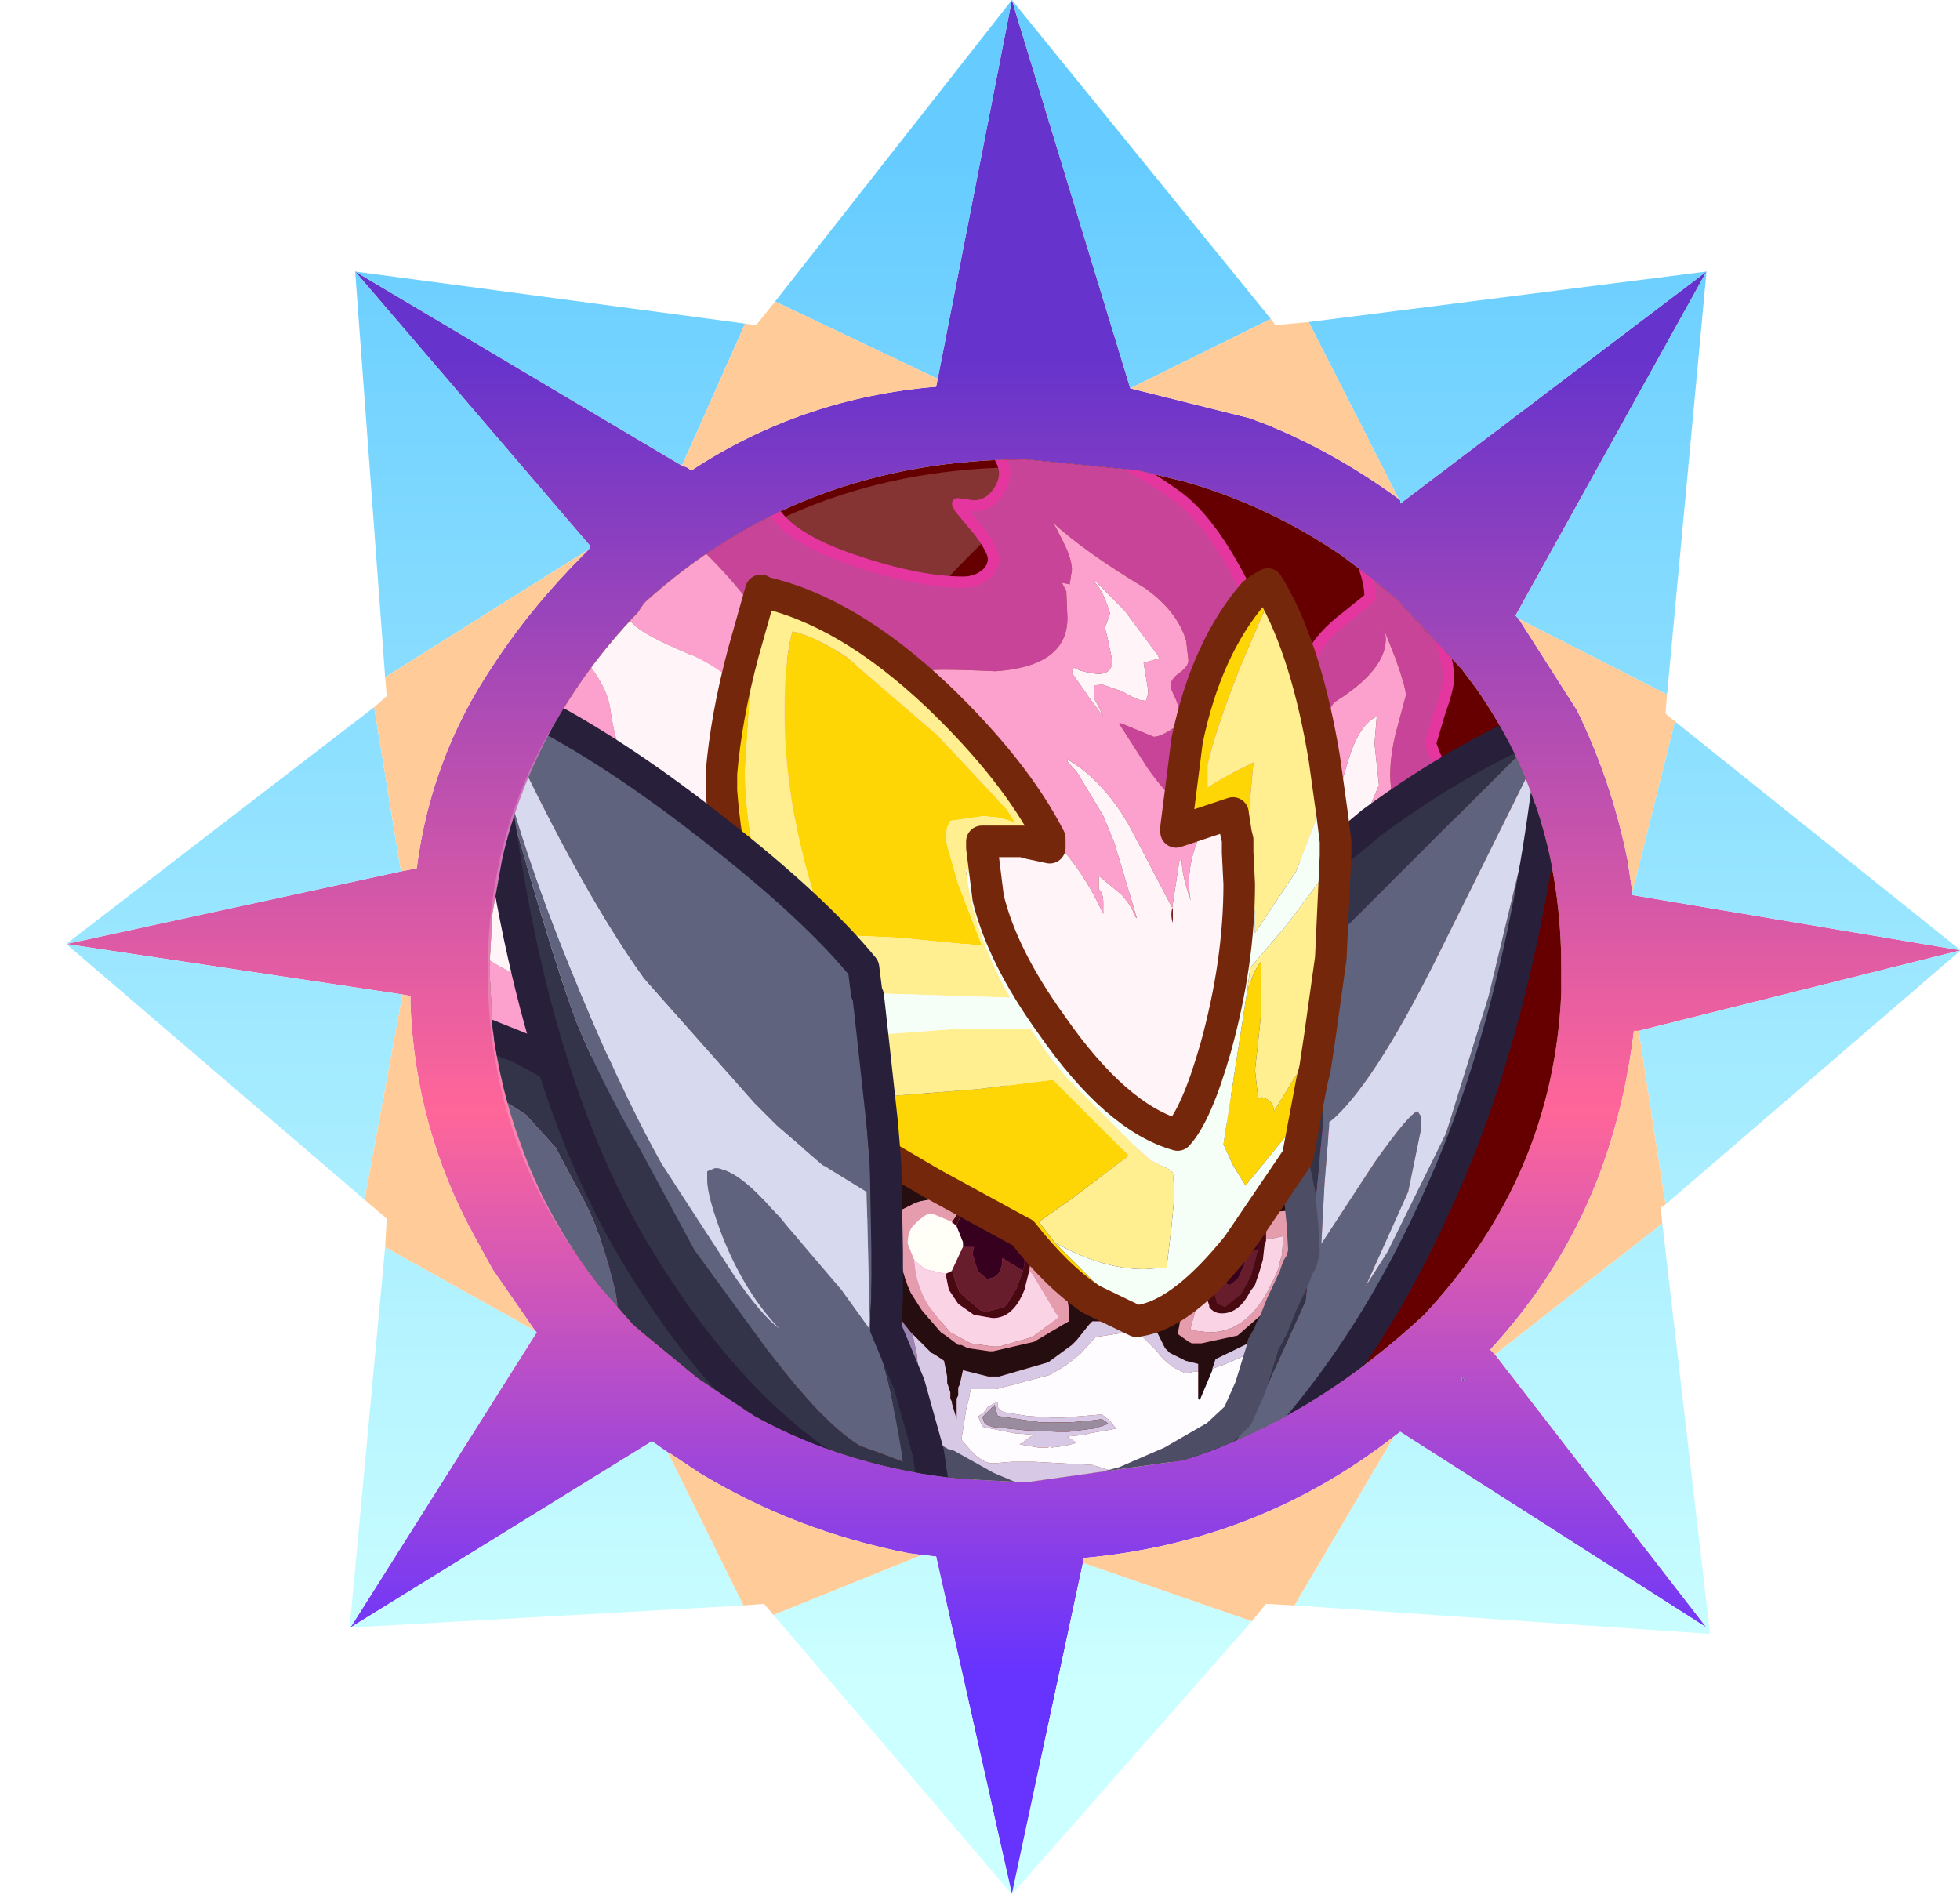<?xml version="1.0" encoding="UTF-8" standalone="no"?>
<svg xmlns:ffdec="https://www.free-decompiler.com/flash" xmlns:xlink="http://www.w3.org/1999/xlink" ffdec:objectType="frame" height="30.05px" width="31.1px" xmlns="http://www.w3.org/2000/svg">
  <g transform="matrix(1.0, 0.0, 0.0, 1.0, 1.05, 0.05)">
    <use ffdec:characterId="1" height="30.0" transform="matrix(1.0, 0.0, 0.0, 1.0, 0.0, 0.0)" width="30.0" xlink:href="#shape0"/>
    <filter id="filter1">
      <feColorMatrix in="SourceGraphic" result="filterResult3" type="matrix" values="0 0 0 0 0.0,0 0 0 0 0.2,0 0 0 0 0.4,0 0 0 1 0"/>
      <feConvolveMatrix divisor="9.0" in="filterResult3" kernelMatrix="1 1 1 1 1 1 1 1 1" order="3 3" result="filterResult4"/>
      <feComposite in="SourceGraphic" in2="filterResult4" operator="over" result="filterResult5"/>
    </filter>
    <use ffdec:characterId="8" filter="url(#filter1)" height="60.0" transform="matrix(0.501, 0.0, 0.0, 0.501, -1.026, -0.05)" width="62.05" xlink:href="#sprite0"/>
  </g>
  <defs>
    <g id="shape0" transform="matrix(1.0, 0.0, 0.0, 1.0, 0.0, 0.0)">
      <path d="M0.0 0.0 L30.0 0.0 30.0 30.0 0.0 30.0 0.0 0.0" fill="#33cc66" fill-opacity="0.0" fill-rule="evenodd" stroke="none"/>
    </g>
    <g id="sprite0" transform="matrix(1.0, 0.0, 0.0, 1.0, 2.05, 0.0)">
      <use ffdec:characterId="2" height="60.0" transform="matrix(1.0, 0.0, 0.0, 1.0, 0.0, 0.0)" width="60.0" xlink:href="#shape1"/>
      <use ffdec:characterId="7" height="38.0" transform="matrix(1.0, 0.0, 0.0, 1.0, -2.05, 10.3)" width="49.7" xlink:href="#sprite1"/>
    </g>
    <g id="shape1" transform="matrix(1.0, 0.0, 0.0, 1.0, 0.0, 0.0)">
      <path d="M0.0 0.0 L60.0 0.0 60.0 60.0 0.0 60.0 0.0 0.0" fill="#33cc66" fill-opacity="0.0" fill-rule="evenodd" stroke="none"/>
      <path d="M42.2 15.8 L42.25 15.85 42.25 15.95 51.95 8.6 45.9 19.5 46.0 19.6 47.85 22.5 Q48.95 24.75 49.45 27.25 L49.6 28.25 49.6 28.35 60.0 30.1 49.8 32.65 49.65 32.65 Q49.35 35.15 48.5 37.35 47.35 40.3 45.1 42.75 L45.25 42.9 51.95 51.55 42.25 45.35 42.05 45.5 Q37.75 48.85 32.2 49.35 L32.2 49.5 29.95 60.0 27.55 49.3 27.1 49.25 26.7 49.2 Q23.1 48.5 20.05 46.65 L19.15 46.05 19.05 46.0 18.55 45.65 9.0 51.55 14.9 42.2 14.85 42.15 13.5 40.2 12.95 39.2 Q11.05 35.75 10.9 31.8 L10.9 31.55 10.65 31.5 0.0 29.9 10.6 27.6 11.1 27.5 Q11.55 24.0 13.5 21.1 14.7 19.25 16.45 17.5 L16.55 17.4 16.6 17.3 9.15 8.6 19.5 14.75 19.65 14.8 19.8 14.9 Q23.3 12.6 27.55 12.25 L27.6 12.0 29.95 0.0 33.7 12.3 37.5 13.25 37.75 13.35 37.9 13.4 Q40.15 14.3 42.2 15.8 M42.1 18.95 L41.45 18.4 40.4 17.6 Q38.05 16.0 35.4 15.25 L33.95 14.9 30.4 14.55 Q23.3 14.55 18.3 19.1 L18.1 19.4 Q14.8 22.85 13.8 27.25 L13.5 28.9 13.4 30.65 13.5 32.55 Q13.75 34.5 14.4 36.25 15.25 38.65 16.9 40.75 L17.95 41.95 18.3 42.25 20.0 43.65 20.15 43.75 21.8 44.85 Q24.8 46.5 28.45 46.85 L30.4 46.95 35.4 46.25 Q39.45 44.95 43.0 41.65 47.1 37.25 47.35 31.45 L47.35 30.65 Q47.35 25.65 44.65 21.8 L44.2 21.2 42.25 19.1 42.1 18.95 M44.2 43.6 L44.2 43.75 44.3 43.75 44.25 43.65 44.2 43.6" fill="url(#gradient0)" fill-rule="evenodd" stroke="none"/>
      <path d="M46.0 19.6 L45.9 19.5 51.95 8.6 42.25 15.95 42.25 15.85 42.2 15.8 39.35 10.2 51.95 8.6 50.7 22.0 46.0 19.6 M33.7 12.3 L29.95 0.0 27.6 12.0 22.45 9.55 29.95 0.0 38.15 10.1 33.7 12.3 M19.5 14.75 L9.15 8.6 16.6 17.3 16.55 17.4 10.1 21.45 9.15 8.6 21.5 10.25 19.5 14.75 M10.6 27.6 L0.0 29.9 10.65 31.5 9.45 38.0 0.0 29.9 9.75 22.4 10.6 27.6 M14.85 42.15 L14.9 42.2 9.0 51.55 18.55 45.65 19.05 46.0 21.45 50.85 9.0 51.55 9.0 51.3 10.1 39.5 14.85 42.15 M27.1 49.25 L27.55 49.3 29.95 60.0 32.2 49.5 37.55 51.35 29.95 60.0 22.4 51.15 27.1 49.25 M42.05 45.5 L42.25 45.35 51.95 51.55 45.25 42.9 50.55 38.75 52.05 51.65 52.05 51.75 38.9 50.85 42.05 45.5 M49.8 32.65 L60.0 30.1 49.6 28.35 49.6 28.25 50.95 22.85 60.0 30.1 50.65 38.15 49.8 32.65" fill="url(#gradient1)" fill-rule="evenodd" stroke="none"/>
      <path d="M42.1 18.95 L42.25 19.1 44.2 21.2 44.65 21.8 Q47.35 25.65 47.35 30.65 L47.35 31.45 Q47.1 37.25 43.0 41.65 39.45 44.95 35.4 46.25 L30.4 46.95 28.45 46.85 Q24.8 46.5 21.8 44.85 L20.15 43.75 20.0 43.65 18.3 42.25 17.95 41.95 16.9 40.75 Q15.25 38.65 14.4 36.25 13.75 34.5 13.5 32.55 L13.4 30.65 13.5 28.9 13.8 27.25 Q14.8 22.85 18.1 19.4 L18.3 19.1 Q23.3 14.55 30.4 14.55 L33.95 14.9 35.4 15.25 Q38.05 16.0 40.4 17.6 L41.45 18.4 42.1 18.95" fill="#660000" fill-rule="evenodd" stroke="none"/>
      <path d="M42.2 15.8 Q40.15 14.3 37.9 13.4 L37.75 13.35 37.5 13.25 33.7 12.3 38.15 10.1 38.3 10.3 39.35 10.2 42.2 15.8 M27.6 12.0 L27.55 12.25 Q23.3 12.6 19.8 14.9 L19.65 14.8 19.5 14.75 21.5 10.25 21.85 10.3 22.45 9.55 27.6 12.0 M16.55 17.4 L16.45 17.5 Q14.7 19.25 13.5 21.1 11.55 24.0 11.1 27.5 L10.6 27.6 9.75 22.4 10.15 22.05 10.1 21.45 16.55 17.4 M10.65 31.5 L10.9 31.55 10.9 31.8 Q11.05 35.75 12.95 39.2 L13.5 40.2 14.85 42.15 10.1 39.5 10.15 38.6 9.45 38.0 10.65 31.5 M19.05 46.0 L19.15 46.05 20.05 46.65 Q23.1 48.5 26.7 49.2 L27.1 49.25 22.4 51.15 22.1 50.8 21.45 50.85 19.05 46.0 M32.2 49.5 L32.2 49.35 Q37.75 48.85 42.05 45.5 L38.9 50.85 38.0 50.8 37.55 51.35 32.2 49.5 M45.25 42.9 L45.1 42.75 Q47.35 40.3 48.5 37.35 49.35 35.15 49.65 32.65 L49.8 32.65 50.65 38.15 50.5 38.25 50.55 38.75 45.25 42.9 M49.6 28.25 L49.45 27.25 Q48.95 24.75 47.85 22.5 L46.0 19.6 50.7 22.0 50.65 22.6 50.95 22.85 49.6 28.25" fill="#ffcc99" fill-rule="evenodd" stroke="none"/>
      <path d="M44.2 43.6 L44.25 43.65 44.3 43.75 44.2 43.75 44.2 43.6" fill="url(#gradient2)" fill-rule="evenodd" stroke="none"/>
      <path d="M17.95 41.85 Q13.35 37.2 13.35 30.75 13.35 24.3 18.05 19.65 L18.2 19.45 Q23.2 14.8 30.35 14.8 L31.75 14.8 Q18.35 25.35 20.35 43.8 L18.2 42.1 17.95 41.85" fill="#ffffff" fill-opacity="0.2" fill-rule="evenodd" stroke="none"/>
      <path d="M23.4 20.45 L21.25 23.8 18.85 26.5 Q17.7 26.3 17.5 25.75 L17.5 25.05 Q18.1 21.8 21.05 19.65 22.3 18.65 23.05 18.8 23.75 19.05 23.4 20.45 M19.6 29.7 L18.95 30.75 Q18.2 31.35 17.5 31.2 16.55 31.0 16.25 30.2 L16.35 29.45 Q16.55 27.8 18.1 28.05 19.9 28.2 19.6 29.7" fill="#ffffff" fill-rule="evenodd" stroke="none"/>
    </g>
    <linearGradient gradientTransform="matrix(0.0, -0.026, 0.037, 0.0, 30.0, 32.6)" gradientUnits="userSpaceOnUse" id="gradient0" spreadMethod="pad" x1="-819.2" x2="819.2">
      <stop offset="0.02" stop-color="#6633ff"/>
      <stop offset="0.439" stop-color="#ff6699"/>
      <stop offset="1.0" stop-color="#6633cc"/>
    </linearGradient>
    <linearGradient gradientTransform="matrix(0.0, 0.03, -0.037, 0.0, 30.0, 28.7)" gradientUnits="userSpaceOnUse" id="gradient1" spreadMethod="pad" x1="-819.2" x2="819.2">
      <stop offset="0.02" stop-color="#66ccff"/>
      <stop offset="1.0" stop-color="#ccffff"/>
    </linearGradient>
    <linearGradient gradientTransform="matrix(0.014, 0.0, 0.0, 0.01, 40.95, 51.75)" gradientUnits="userSpaceOnUse" id="gradient2" spreadMethod="pad" x1="-819.2" x2="819.2">
      <stop offset="0.0" stop-color="#65298e"/>
      <stop offset="1.0" stop-color="#9a6cc5"/>
    </linearGradient>
    <g id="sprite1" transform="matrix(1.0, 0.0, 0.0, 1.0, 15.45, 4.25)">
      <clipPath id="clipPath0" transform="matrix(1.0, 0.0, 0.0, 1.0, 0.0, 0.0)">
        <path d="M30.8 6.65 L31.25 7.25 Q33.95 11.1 33.95 16.1 L33.95 16.9 Q33.7 22.7 29.6 27.1 26.05 30.4 22.0 31.7 L17.0 32.4 15.05 32.3 Q11.4 31.95 8.4 30.3 L6.75 29.2 6.6 29.1 4.9 27.7 4.55 27.4 3.5 26.2 Q1.85 24.1 1.0 21.7 0.35 19.95 0.1 18.0 L0.0 16.1 0.1 14.35 0.4 12.7 Q1.4 8.3 4.7 4.85 L4.9 4.55 Q9.9 0.0 17.0 0.0 L20.55 0.35 22.0 0.7 Q24.65 1.45 27.0 3.05 L28.05 3.85 28.7 4.4 28.85 4.55 30.8 6.65" fill="#660000" fill-rule="evenodd" stroke="none"/>
      </clipPath>
      <g clip-path="url(#clipPath0)">
        <filter id="filter0">
          <feColorMatrix in="SourceGraphic" result="filterResult0" type="matrix" values="0 0 0 0 1.0,0 0 0 0 0.6,0 0 0 0 1.0,0 0 0 1 0"/>
          <feConvolveMatrix divisor="196.0" in="filterResult0" kernelMatrix="1 1 1 1 1 1 1 1 1 1 1 1 1 1 1 1 1 1 1 1 1 1 1 1 1 1 1 1 1 1 1 1 1 1 1 1 1 1 1 1 1 1 1 1 1 1 1 1 1 1 1 1 1 1 1 1 1 1 1 1 1 1 1 1 1 1 1 1 1 1 1 1 1 1 1 1 1 1 1 1 1 1 1 1 1 1 1 1 1 1 1 1 1 1 1 1 1 1 1 1 1 1 1 1 1 1 1 1 1 1 1 1 1 1 1 1 1 1 1 1 1 1 1 1 1 1 1 1 1 1 1 1 1 1 1 1 1 1 1 1 1 1 1 1 1 1 1 1 1 1 1 1 1 1 1 1 1 1 1 1 1 1 1 1 1 1 1 1 1 1 1 1 1 1 1 1 1 1 1 1 1 1 1 1 1 1 1 1 1 1 1 1 1 1 1 1" order="14 14" result="filterResult1"/>
          <feComposite in="SourceGraphic" in2="filterResult1" operator="over" result="filterResult2"/>
        </filter>
        <use ffdec:characterId="5" filter="url(#filter0)" height="91.4" transform="matrix(0.355, 0.0, 0.0, 0.355, -15.47, -4.241)" width="129.65" xlink:href="#sprite2"/>
        <use ffdec:characterId="6" height="30.3" transform="matrix(1.0, 0.0, 0.0, 1.0, -4.7, 3.45)" width="38.95" xlink:href="#shape4"/>
      </g>
    </g>
    <g id="sprite2" transform="matrix(1.0, 0.0, 0.0, 1.0, 64.8, 90.9)">
      <use ffdec:characterId="4" height="91.4" transform="matrix(1.0, 0.0, 0.0, 1.0, -64.8, -90.9)" width="129.65" xlink:href="#shape3"/>
    </g>
    <g id="shape3" transform="matrix(1.0, 0.0, 0.0, 1.0, 64.8, 90.9)">
      <path d="M57.35 -66.6 Q57.35 -69.35 54.8 -73.1 L53.4 -74.9 Q58.4 -71.25 61.35 -66.95 64.35 -62.55 64.35 -59.4 64.35 -58.55 63.55 -56.3 L62.75 -53.6 63.1 -52.65 63.55 -51.65 Q64.35 -49.9 64.35 -47.1 L64.1 -43.0 63.2 -39.15 Q61.55 -33.8 56.7 -27.45 L56.5 -27.15 54.75 -25.7 Q53.35 -24.55 53.35 -23.4 L53.55 -22.65 53.75 -21.9 Q53.75 -16.4 47.15 -10.2 38.45 -2.0 24.15 -2.0 L17.3 -2.8 14.75 -3.6 12.95 -2.1 Q11.05 -0.7 6.15 -0.6 L1.05 -0.75 Q-3.5 -1.95 -5.0 -3.4 L-5.2 -3.6 -5.3 -3.7 Q-6.25 -4.6 -7.65 -4.6 -8.8 -4.6 -13.0 -2.8 -17.15 -1.0 -21.35 -1.0 L-22.5 -1.0 Q-26.85 -1.3 -31.3 -3.4 -38.9 -7.05 -45.25 -8.95 L-43.1 -8.8 -36.55 -8.4 Q-35.6 -8.4 -32.3 -11.1 -28.95 -13.25 -24.6 -13.65 L-26.8 -16.2 Q-28.05 -17.45 -30.25 -18.6 -34.75 -21.05 -36.8 -22.9 -40.95 -26.7 -43.5 -32.6 L-43.95 -33.75 -44.95 -34.45 Q-47.75 -36.45 -49.05 -36.4 L-56.3 -37.05 Q-61.85 -38.65 -64.3 -43.3 L-61.95 -42.45 Q-58.75 -41.4 -57.95 -41.4 -55.55 -41.4 -53.7 -42.75 -52.65 -43.55 -50.45 -45.7 -45.55 -50.0 -35.85 -50.0 L-32.45 -49.5 -31.05 -49.2 -31.55 -49.8 Q-33.15 -51.65 -34.25 -52.0 -37.1 -53.0 -39.3 -54.35 -42.15 -56.1 -43.35 -58.2 -40.15 -58.3 -37.95 -59.6 -35.55 -61.0 -32.05 -61.0 -27.85 -61.0 -25.55 -59.15 -26.85 -60.6 -28.2 -62.75 -30.65 -66.7 -32.45 -71.6 -33.3 -73.85 -35.55 -76.15 -37.95 -78.6 -40.25 -79.2 L-49.8 -80.25 Q-55.75 -81.1 -60.4 -85.45 -53.35 -83.2 -50.95 -83.2 -47.05 -83.2 -40.75 -86.8 -34.45 -90.4 -28.65 -90.4 -18.1 -90.4 -7.8 -84.65 2.35 -79.0 11.45 -78.8 L6.75 -78.4 Q3.55 -77.8 3.55 -76.4 3.55 -72.6 11.15 -70.0 17.0 -68.0 21.05 -68.0 22.15 -68.0 22.95 -68.6 23.75 -69.2 23.75 -70.1 23.75 -70.8 22.5 -72.5 L20.75 -74.6 20.55 -75.0 21.95 -74.8 Q23.3 -74.8 24.15 -76.0 24.75 -76.9 24.75 -77.7 24.75 -79.65 20.9 -82.6 17.85 -84.95 14.15 -86.5 21.55 -84.1 26.55 -81.55 29.75 -79.9 31.55 -79.8 34.45 -79.7 39.95 -75.8 43.15 -73.6 46.3 -67.25 L47.1 -65.55 47.95 -63.55 49.2 -59.9 50.05 -59.1 52.55 -57.0 Q51.75 -58.85 51.75 -59.8 51.75 -61.95 54.55 -64.35 L57.35 -66.6 M56.6 -40.0 L58.7 -42.5 Q59.95 -44.1 59.95 -45.1 L59.55 -47.55 Q59.15 -49.6 59.15 -50.9 L59.2 -51.95 Q59.35 -53.55 59.85 -55.3 L60.55 -57.9 Q60.55 -58.6 59.6 -61.25 L58.35 -64.4 Q58.75 -63.6 58.75 -62.9 58.75 -60.2 54.35 -57.4 53.4 -56.8 53.7 -54.45 53.9 -52.6 51.65 -52.6 L49.95 -52.4 Q49.6 -52.05 49.55 -50.2 L49.55 -49.7 Q49.55 -47.6 49.95 -44.8 L49.75 -44.8 Q48.55 -45.5 46.35 -49.2 L46.15 -49.55 Q44.45 -52.4 42.65 -52.4 41.35 -52.4 40.95 -51.2 L40.75 -48.8 40.75 -48.5 40.85 -47.7 40.05 -48.4 Q38.75 -49.65 37.55 -51.35 L34.95 -55.4 35.15 -55.4 38.05 -54.2 Q38.6 -54.2 39.55 -54.8 40.55 -55.45 40.55 -56.0 L40.05 -57.5 Q39.55 -58.5 39.55 -58.8 L39.6 -59.0 Q39.7 -59.45 40.35 -59.9 41.15 -60.5 41.15 -61.0 L40.95 -62.75 Q40.2 -65.35 37.3 -67.45 31.95 -70.65 28.95 -73.4 L29.15 -73.2 29.95 -71.65 Q30.75 -70.05 30.75 -69.1 L30.55 -67.8 29.85 -67.95 30.25 -67.2 30.35 -64.8 Q30.35 -60.5 23.95 -60.05 17.55 -60.35 17.55 -60.0 L17.4 -60.0 Q12.75 -60.05 7.95 -61.4 L7.95 -61.2 Q9.4 -60.55 10.35 -59.1 L11.75 -57.0 11.6 -56.8 11.25 -56.8 Q8.05 -56.8 7.35 -57.6 L3.75 -63.6 Q1.7 -66.9 -1.4 -70.05 L-5.05 -73.8 -4.85 -73.8 Q-2.95 -73.85 -1.0 -74.65 1.0 -75.5 1.75 -76.6 -3.55 -75.75 -11.85 -80.2 -23.0 -85.6 -25.45 -85.6 -28.4 -85.6 -33.8 -84.1 -39.25 -82.6 -40.85 -82.6 L-42.85 -82.8 -40.9 -82.0 -39.25 -82.0 Q-35.7 -82.15 -31.2 -79.05 -27.3 -76.4 -26.2 -74.0 L-26.55 -76.1 Q-26.75 -77.9 -27.05 -78.4 L-27.05 -78.6 -23.95 -75.85 Q-22.25 -74.4 -21.45 -73.2 -20.4 -71.5 -19.7 -68.9 -19.15 -66.7 -17.95 -65.15 -20.8 -66.55 -22.25 -67.0 L-23.45 -67.0 Q-23.8 -63.15 -20.45 -58.3 L-19.4 -56.85 Q-19.2 -55.7 -18.1 -54.5 -25.25 -56.9 -25.25 -55.8 L-25.35 -55.8 -28.9 -55.1 -31.85 -54.45 Q-30.15 -53.85 -28.5 -52.15 -26.0 -49.55 -25.05 -49.2 L-22.05 -48.0 -25.95 -48.2 Q-33.1 -48.2 -36.9 -47.1 -40.85 -46.0 -47.45 -42.1 L-41.45 -41.0 -38.3 -40.65 Q-34.85 -39.75 -33.05 -36.8 L-31.7 -34.95 -29.4 -32.75 -25.45 -30.2 -31.45 -30.2 Q-33.05 -31.8 -36.1 -34.05 L-36.3 -34.2 Q-38.7 -35.95 -39.05 -36.8 L-39.25 -36.8 -37.65 -33.75 Q-35.9 -30.6 -34.2 -28.5 -31.1 -24.55 -27.65 -23.4 L-23.25 -22.1 Q-21.55 -21.4 -19.85 -18.8 -17.55 -15.35 -16.55 -14.4 L-13.25 -12.2 -18.95 -11.6 -23.25 -11.0 -25.15 -11.4 -26.95 -11.8 Q-27.5 -11.8 -29.95 -10.4 L-33.65 -7.8 -27.4 -6.25 -24.25 -5.8 Q-22.15 -5.8 -19.7 -7.3 -17.4 -8.7 -13.65 -8.8 L-13.55 -8.6 -13.05 -8.8 -13.5 -8.8 Q-13.2 -9.2 -8.65 -8.8 L-7.95 -8.75 -3.65 -8.35 -3.15 -8.2 Q1.35 -6.6 2.35 -6.6 L7.0 -7.05 10.55 -7.8 15.5 -8.9 19.85 -9.4 22.75 -8.7 Q24.9 -8.0 27.35 -8.0 32.2 -8.0 39.55 -11.85 48.0 -16.3 47.55 -21.0 47.45 -21.9 51.3 -26.3 55.15 -30.75 55.15 -33.4 55.15 -33.7 53.55 -35.2 53.55 -36.0 54.95 -39.3 L54.95 -39.35 Q56.3 -42.6 56.35 -43.5 L56.35 -43.4 Q56.75 -43.0 56.75 -42.4 L56.6 -40.0 56.55 -40.0 56.55 -39.8 56.6 -39.95 56.6 -40.0" fill="#c84498" fill-rule="evenodd" stroke="none"/>
      <path d="M-25.25 -55.8 Q-25.25 -56.9 -18.1 -54.5 -19.2 -55.7 -19.4 -56.85 L-20.45 -58.3 Q-23.8 -63.15 -23.45 -67.0 L-22.25 -67.0 Q-20.8 -66.55 -17.95 -65.15 -19.15 -66.7 -19.7 -68.9 -20.4 -71.5 -21.45 -73.2 -22.25 -74.4 -23.95 -75.85 L-27.05 -78.6 -27.05 -78.4 Q-26.75 -77.9 -26.55 -76.1 L-26.2 -74.0 Q-27.3 -76.4 -31.2 -79.05 -35.7 -82.15 -39.25 -82.0 L-40.9 -82.0 -42.85 -82.8 -40.85 -82.6 Q-39.25 -82.6 -33.8 -84.1 -28.4 -85.6 -25.45 -85.6 -23.0 -85.6 -11.85 -80.2 -3.55 -75.75 1.75 -76.6 1.0 -75.5 -1.0 -74.65 -2.95 -73.85 -4.85 -73.8 L-5.05 -73.8 -1.4 -70.05 Q1.7 -66.9 3.75 -63.6 L7.35 -57.6 Q8.05 -56.8 11.25 -56.8 L11.6 -56.8 11.75 -57.0 10.35 -59.1 Q9.4 -60.55 7.95 -61.2 L7.95 -61.4 Q12.75 -60.05 17.4 -60.0 L17.55 -60.0 Q17.55 -60.35 23.95 -60.05 30.35 -60.5 30.35 -64.8 L30.25 -67.2 29.85 -67.95 30.55 -67.8 30.75 -69.1 Q30.75 -70.05 29.95 -71.65 L29.15 -73.2 28.95 -73.4 Q31.95 -70.65 37.3 -67.45 40.2 -65.35 40.95 -62.75 L41.15 -61.0 Q41.15 -60.5 40.35 -59.9 39.7 -59.45 39.6 -59.0 L39.55 -58.8 Q39.55 -58.5 40.05 -57.5 L40.55 -56.0 Q40.55 -55.45 39.55 -54.8 38.6 -54.2 38.05 -54.2 L35.15 -55.4 34.95 -55.4 37.55 -51.35 Q38.75 -49.65 40.05 -48.4 L40.85 -47.7 40.75 -48.5 40.75 -48.8 40.95 -51.2 Q41.35 -52.4 42.65 -52.4 44.45 -52.4 46.15 -49.55 L46.35 -49.2 Q48.55 -45.5 49.75 -44.8 L49.95 -44.8 Q49.55 -47.6 49.55 -49.7 L49.55 -50.2 Q49.6 -52.05 49.95 -52.4 L51.65 -52.6 Q53.9 -52.6 53.7 -54.45 53.4 -56.8 54.35 -57.4 58.75 -60.2 58.75 -62.9 58.75 -63.6 58.35 -64.4 L59.6 -61.25 Q60.55 -58.6 60.55 -57.9 L59.85 -55.3 Q59.35 -53.55 59.2 -51.95 L59.15 -50.9 Q59.15 -49.6 59.55 -47.55 L59.95 -45.1 Q59.95 -44.1 58.7 -42.5 L56.6 -40.0 56.75 -42.4 Q56.75 -43.0 56.35 -43.4 L56.35 -43.5 Q56.3 -42.6 54.95 -39.35 L54.95 -39.3 Q53.55 -36.0 53.55 -35.2 55.15 -33.7 55.15 -33.4 55.15 -30.75 51.3 -26.3 47.45 -21.9 47.55 -21.0 48.0 -16.3 39.55 -11.85 32.2 -8.0 27.35 -8.0 24.9 -8.0 22.75 -8.7 L19.85 -9.4 15.5 -8.9 10.55 -7.8 7.0 -7.05 2.35 -6.6 Q1.35 -6.6 -3.15 -8.2 L-3.65 -8.35 -7.95 -8.75 -8.65 -8.8 Q-13.2 -9.2 -13.5 -8.8 L-13.55 -8.8 -13.65 -8.8 Q-17.4 -8.7 -19.7 -7.3 -22.15 -5.8 -24.25 -5.8 L-27.4 -6.25 -33.65 -7.8 -29.95 -10.4 Q-27.5 -11.8 -26.95 -11.8 L-25.15 -11.4 -23.25 -11.0 -18.95 -11.6 -13.25 -12.2 -16.55 -14.4 Q-17.55 -15.35 -19.85 -18.8 -21.55 -21.4 -23.25 -22.1 L-27.65 -23.4 Q-31.1 -24.55 -34.2 -28.5 -35.9 -30.6 -37.65 -33.75 L-39.25 -36.8 -39.05 -36.8 Q-38.7 -35.95 -36.3 -34.2 L-36.1 -34.05 Q-33.05 -31.8 -31.45 -30.2 L-25.45 -30.2 -29.4 -32.75 -31.7 -34.95 -33.05 -36.8 Q-34.85 -39.75 -38.3 -40.65 L-41.45 -41.0 -47.45 -42.1 Q-40.85 -46.0 -36.9 -47.1 -33.1 -48.2 -25.95 -48.2 L-22.05 -48.0 -25.05 -49.2 Q-26.0 -49.55 -28.5 -52.15 -30.15 -53.85 -31.85 -54.45 L-28.9 -55.1 -25.35 -55.8 Q-25.35 -55.7 -25.25 -55.75 L-25.05 -55.8 -25.25 -55.8 M13.3 -47.85 L14.1 -46.5 14.95 -45.0 15.45 -44.15 16.0 -43.1 Q17.85 -39.1 18.35 -35.8 17.65 -39.05 15.7 -40.9 L13.65 -42.35 10.95 -43.8 10.55 -44.0 10.5 -44.0 Q6.4 -46.05 5.25 -47.9 4.6 -48.9 3.95 -52.8 2.95 -58.95 -3.8 -61.75 -7.1 -63.15 -8.15 -64.05 -10.05 -65.7 -10.05 -68.8 L-9.65 -71.0 Q-9.65 -72.6 -15.15 -76.9 -20.5 -81.0 -22.45 -81.4 L-22.45 -81.2 -18.75 -79.1 Q-16.1 -77.0 -14.25 -73.2 -13.8 -72.25 -13.15 -68.55 -12.5 -64.65 -11.85 -63.0 L-12.05 -63.0 -15.05 -66.4 -15.05 -66.2 -14.15 -63.85 -13.85 -62.85 -12.05 -60.25 Q-10.7 -58.4 -10.45 -56.8 -10.05 -53.95 -9.3 -52.25 -8.5 -50.5 -7.0 -49.1 -7.65 -49.55 -8.8 -50.0 L-11.05 -50.6 Q-9.35 -48.35 -6.7 -46.6 -4.65 -45.2 -4.65 -44.7 L-5.25 -43.0 -5.85 -40.7 -5.8 -40.45 -5.7 -40.3 -6.05 -40.4 Q-11.85 -42.6 -13.35 -42.6 L-16.55 -42.0 -19.45 -41.4 -25.15 -42.55 -31.05 -43.8 -34.45 -43.8 -34.45 -43.6 -32.35 -42.8 -31.85 -42.8 Q-27.6 -42.8 -26.7 -41.55 L-23.75 -36.6 -23.65 -36.4 Q-21.75 -34.0 -16.55 -31.95 L-14.25 -30.95 -13.35 -28.75 Q-12.25 -26.3 -12.25 -25.6 L-17.75 -25.8 -19.5 -25.5 -21.35 -25.2 Q-19.95 -24.3 -19.35 -24.1 L-18.65 -24.0 -16.65 -22.8 Q-14.5 -21.6 -13.65 -21.6 -12.8 -21.6 -12.45 -22.0 -10.8 -18.55 -9.05 -17.4 L-9.05 -17.2 -12.85 -18.2 -13.05 -18.2 Q-11.4 -16.15 -8.85 -15.6 L-8.75 -15.65 -8.65 -15.3 -8.85 -15.05 -9.05 -14.8 Q-9.05 -14.2 -8.45 -13.6 L-11.05 -12.0 -8.55 -12.4 -2.25 -12.0 0.25 -11.6 Q1.25 -11.6 2.65 -12.4 4.0 -13.2 5.35 -13.2 L11.35 -12.6 13.35 -12.6 13.45 -12.75 13.55 -13.1 Q13.55 -13.5 11.6 -14.5 L9.8 -15.45 16.45 -14.8 23.65 -15.2 26.25 -14.8 29.4 -15.9 Q33.05 -17.05 35.95 -17.6 37.75 -17.95 39.1 -19.15 L42.55 -22.2 Q49.2 -27.45 49.9 -30.4 49.7 -33.95 50.75 -37.55 L50.75 -37.6 Q52.9 -38.45 55.75 -44.25 L58.15 -49.9 57.95 -51.75 57.75 -53.6 57.95 -56.0 Q56.4 -55.35 55.4 -52.1 L55.15 -51.25 53.95 -47.2 51.3 -42.3 48.35 -36.8 Q45.35 -45.85 43.55 -48.2 L42.0 -45.05 Q40.85 -42.15 41.35 -39.6 40.55 -41.9 40.55 -43.2 L40.35 -43.2 39.95 -40.6 39.7 -38.95 35.8 -46.4 35.15 -47.45 Q33.55 -49.85 31.55 -51.4 L30.35 -52.2 30.35 -52.0 31.2 -51.05 33.55 -47.15 34.55 -44.7 36.55 -38.0 36.35 -38.2 Q36.2 -38.95 35.2 -40.1 L33.15 -41.8 33.15 -40.6 Q33.55 -40.25 33.55 -39.4 L33.55 -38.4 Q31.35 -43.15 28.2 -45.85 L28.0 -46.05 25.7 -47.7 Q23.0 -49.35 19.55 -50.35 L15.95 -51.2 15.95 -51.0 17.6 -49.0 18.7 -47.1 19.25 -45.95 20.05 -44.2 18.45 -45.8 17.45 -46.4 15.05 -47.15 13.3 -47.85 12.95 -48.4 12.95 -48.0 13.3 -47.85 M32.95 -68.0 L32.75 -68.0 Q33.5 -67.35 34.15 -65.2 L33.85 -64.35 33.7 -63.9 33.9 -63.15 34.35 -61.0 Q34.35 -59.8 33.05 -59.8 L31.9 -60.0 Q31.15 -60.2 30.95 -60.4 L30.85 -60.25 30.75 -59.9 32.05 -58.05 32.1 -57.95 33.55 -56.0 33.15 -56.85 32.75 -57.6 32.75 -58.8 33.5 -58.85 35.25 -58.25 Q36.15 -57.7 36.75 -57.5 L37.35 -57.4 37.55 -58.0 37.55 -58.4 37.15 -60.8 38.55 -61.2 38.4 -61.5 35.5 -65.4 32.95 -68.0 M40.85 -47.7 L40.95 -47.4 40.95 -47.6 40.85 -47.7 M-17.65 -65.0 L-17.95 -65.15 -17.85 -65.0 -17.65 -65.0 M-18.1 -54.5 L-17.85 -54.2 -17.85 -54.4 -18.1 -54.5" fill="#fca1cd" fill-rule="evenodd" stroke="none"/>
      <path d="M13.3 -47.85 L15.05 -47.15 17.45 -46.4 18.45 -45.8 20.05 -44.2 19.25 -45.95 18.7 -47.1 17.6 -49.0 15.95 -51.0 15.95 -51.2 19.55 -50.35 Q23.0 -49.35 25.7 -47.7 L28.0 -46.05 28.2 -45.85 Q31.35 -43.15 33.55 -38.4 L33.55 -39.4 Q33.55 -40.25 33.15 -40.6 L33.15 -41.8 35.2 -40.1 Q36.2 -38.95 36.35 -38.2 L36.55 -38.0 34.55 -44.7 33.55 -47.15 31.2 -51.05 30.35 -52.0 30.35 -52.2 31.55 -51.4 Q33.55 -49.85 35.15 -47.45 L35.8 -46.4 39.7 -38.95 39.95 -40.6 40.35 -43.2 40.55 -43.2 Q40.55 -41.9 41.35 -39.6 40.85 -42.15 42.0 -45.05 L43.55 -48.2 Q45.35 -45.85 48.35 -36.8 L51.3 -42.3 53.95 -47.2 55.15 -51.25 55.4 -52.1 Q56.4 -55.35 57.95 -56.0 L57.75 -53.6 57.95 -51.75 58.15 -49.9 55.75 -44.25 Q52.9 -38.45 50.75 -37.6 L50.75 -37.55 Q49.7 -33.95 49.9 -30.4 49.2 -27.45 42.55 -22.2 L39.1 -19.15 Q37.75 -17.95 35.95 -17.6 33.05 -17.05 29.4 -15.9 L26.25 -14.8 23.65 -15.2 16.45 -14.8 9.8 -15.45 11.6 -14.5 Q13.55 -13.5 13.55 -13.1 L13.45 -12.75 13.35 -12.6 11.35 -12.6 5.35 -13.2 Q4.0 -13.2 2.65 -12.4 1.25 -11.6 0.25 -11.6 L-2.25 -12.0 -8.55 -12.4 -11.05 -12.0 -8.45 -13.6 Q-9.05 -14.2 -9.05 -14.8 L-8.85 -15.05 -8.65 -15.3 -8.75 -15.65 -8.85 -15.6 Q-11.4 -16.15 -13.05 -18.2 L-12.85 -18.2 -9.05 -17.2 -9.05 -17.4 Q-10.8 -18.55 -12.45 -22.0 -12.8 -21.6 -13.65 -21.6 -14.5 -21.6 -16.65 -22.8 L-18.65 -24.0 -19.35 -24.1 Q-19.95 -24.3 -21.35 -25.2 L-19.5 -25.5 -17.75 -25.8 -12.25 -25.6 Q-12.25 -26.3 -13.35 -28.75 L-14.25 -30.95 -16.55 -31.95 Q-21.75 -34.0 -23.65 -36.4 L-23.75 -36.6 -26.7 -41.55 Q-27.6 -42.8 -31.85 -42.8 L-32.35 -42.8 -34.45 -43.6 -34.45 -43.8 -31.05 -43.8 -25.15 -42.55 -19.45 -41.4 -16.55 -42.0 -13.35 -42.6 Q-11.85 -42.6 -6.05 -40.4 L-5.7 -40.3 -5.8 -40.45 -5.85 -40.7 -5.25 -43.0 -4.65 -44.7 Q-4.65 -45.2 -6.7 -46.6 -9.35 -48.35 -11.05 -50.6 L-8.8 -50.0 Q-7.65 -49.55 -7.0 -49.1 -8.5 -50.5 -9.3 -52.25 -10.05 -53.95 -10.45 -56.8 -10.7 -58.4 -12.05 -60.25 L-13.85 -62.85 -14.15 -63.85 -15.05 -66.2 -15.05 -66.4 -12.05 -63.0 -11.85 -63.0 Q-12.5 -64.65 -13.15 -68.55 -13.8 -72.25 -14.25 -73.2 -16.1 -77.0 -18.75 -79.1 L-22.45 -81.2 -22.45 -81.4 Q-20.5 -81.0 -15.15 -76.9 -9.65 -72.6 -9.65 -71.0 L-10.05 -68.8 Q-10.05 -65.7 -8.15 -64.05 -7.1 -63.15 -3.8 -61.75 2.95 -58.95 3.95 -52.8 4.6 -48.9 5.25 -47.9 6.4 -46.05 10.5 -44.0 L10.55 -44.0 10.95 -43.8 13.65 -42.35 15.7 -40.9 Q17.65 -39.05 18.35 -35.8 17.85 -39.1 16.0 -43.1 L15.45 -44.15 14.95 -45.0 14.1 -46.5 13.3 -47.85 M32.95 -68.0 L35.5 -65.4 38.4 -61.5 38.55 -61.2 37.15 -60.8 37.55 -58.4 37.55 -58.0 37.35 -57.4 36.75 -57.5 Q36.15 -57.7 35.25 -58.25 L33.5 -58.85 32.75 -58.8 32.75 -57.6 33.15 -56.85 33.55 -56.0 32.1 -57.95 32.05 -58.05 30.75 -59.9 30.85 -60.25 30.95 -60.4 Q31.15 -60.2 31.9 -60.0 L33.05 -59.8 Q34.35 -59.8 34.35 -61.0 L33.9 -63.15 33.7 -63.9 33.85 -64.35 34.15 -65.2 Q33.5 -67.35 32.75 -68.0 L32.95 -68.0 M21.75 -41.0 L21.75 -41.2 Q21.05 -42.9 20.15 -44.05 L21.75 -41.0 M39.7 -38.95 Q39.55 -38.2 39.75 -37.6 L39.75 -38.8 39.7 -38.95 M-6.95 -49.05 L-6.8 -48.95 -6.8 -48.9 -6.65 -48.8 -6.8 -48.95 -6.85 -49.0 -6.95 -49.05" fill="#fff5f9" fill-rule="evenodd" stroke="none"/>
      <path d="M57.35 -66.6 Q57.35 -69.35 54.8 -73.1 L53.4 -74.9 Q58.4 -71.25 61.35 -66.95 64.35 -62.55 64.35 -59.4 64.35 -58.55 63.55 -56.3 L62.75 -53.6 63.1 -52.65 63.55 -51.65 Q64.35 -49.9 64.35 -47.1 L64.1 -43.0 63.2 -39.15 Q61.55 -33.8 56.7 -27.45 L56.5 -27.15 54.75 -25.7 Q53.35 -24.55 53.35 -23.4 L53.55 -22.65 53.75 -21.9 Q53.75 -16.4 47.15 -10.2 38.45 -2.0 24.15 -2.0 L17.3 -2.8 14.75 -3.6 12.95 -2.1 Q11.05 -0.7 6.15 -0.6 L1.05 -0.75 Q-3.5 -1.95 -5.0 -3.4 L-5.2 -3.6 -5.3 -3.7 Q-6.25 -4.6 -7.65 -4.6 -8.8 -4.6 -13.0 -2.8 -17.15 -1.0 -21.35 -1.0 L-22.5 -1.0 Q-26.85 -1.3 -31.3 -3.4 -38.9 -7.05 -45.25 -8.95 L-43.1 -8.8 -36.55 -8.4 Q-35.6 -8.4 -32.3 -11.1 -28.95 -13.25 -24.6 -13.65 L-26.8 -16.2 Q-28.05 -17.45 -30.25 -18.6 -34.75 -21.05 -36.8 -22.9 -40.95 -26.7 -43.5 -32.6 L-43.95 -33.75 -44.95 -34.45 Q-47.75 -36.45 -49.05 -36.4 L-56.3 -37.05 Q-61.85 -38.65 -64.3 -43.3 L-61.95 -42.45 Q-58.75 -41.4 -57.95 -41.4 -55.55 -41.4 -53.7 -42.75 -52.65 -43.55 -50.45 -45.7 -45.55 -50.0 -35.85 -50.0 L-32.45 -49.5 -31.05 -49.2 -31.55 -49.8 Q-33.15 -51.65 -34.25 -52.0 -37.1 -53.0 -39.3 -54.35 -42.15 -56.1 -43.35 -58.2 -40.15 -58.3 -37.95 -59.6 -35.55 -61.0 -32.05 -61.0 -27.85 -61.0 -25.55 -59.15 -26.85 -60.6 -28.2 -62.75 -30.65 -66.7 -32.45 -71.6 -33.3 -73.85 -35.55 -76.15 -37.95 -78.6 -40.25 -79.2 L-49.8 -80.25 Q-55.75 -81.1 -60.4 -85.45 -53.35 -83.2 -50.95 -83.2 -47.05 -83.2 -40.75 -86.8 -34.45 -90.4 -28.65 -90.4 -18.1 -90.4 -7.8 -84.65 2.35 -79.0 11.45 -78.8 L6.75 -78.4 Q3.55 -77.8 3.55 -76.4 3.55 -72.6 11.15 -70.0 17.0 -68.0 21.05 -68.0 22.15 -68.0 22.95 -68.6 23.75 -69.2 23.75 -70.1 23.75 -70.8 22.5 -72.5 L20.75 -74.6 20.55 -75.0 21.95 -74.8 Q23.3 -74.8 24.15 -76.0 24.75 -76.9 24.75 -77.7 24.75 -79.65 20.9 -82.6 17.85 -84.95 14.15 -86.5 21.55 -84.1 26.55 -81.55 29.75 -79.9 31.55 -79.8 34.45 -79.7 39.95 -75.8 43.15 -73.6 46.3 -67.25 L47.1 -65.55 47.95 -63.55 49.2 -59.9 50.05 -59.1 52.55 -57.0 Q51.75 -58.85 51.75 -59.8 51.75 -61.95 54.55 -64.35 L57.35 -66.6 Z" fill="none" stroke="#e536a0" stroke-linecap="round" stroke-linejoin="round" stroke-width="1.0"/>
    </g>
    <g id="shape4" transform="matrix(1.0, 0.0, 0.0, 1.0, 4.7, -3.45)">
      <path d="M33.75 8.2 L33.75 8.25 Q32.9 17.0 30.2 23.1 28.3 27.45 25.65 30.6 23.75 32.0 23.15 32.1 L23.15 32.0 24.65 29.3 25.85 26.65 26.4 21.1 26.4 20.75 26.5 15.45 33.75 8.2 M33.75 8.25 L30.0 15.8 Q27.95 19.9 26.6 21.0 L26.6 21.1 26.45 22.95 26.35 24.85 28.05 22.25 Q29.15 20.7 29.4 20.65 L29.5 20.8 29.5 21.25 29.1 23.2 27.75 26.2 28.45 25.1 30.3 21.35 31.65 17.0 33.75 8.25" fill="#5f637e" fill-rule="evenodd" stroke="none"/>
      <path d="M33.75 8.2 L26.5 15.45 26.4 20.75 26.4 21.1 25.85 26.65 24.65 29.3 23.15 32.0 23.15 32.1 Q23.75 32.0 25.65 30.6 L25.05 31.3 23.7 32.35 22.75 33.0 22.7 32.75 22.7 31.95 Q22.7 30.45 23.3 28.2 L23.75 26.85 23.75 26.75 23.7 24.8 23.9 22.75 24.05 18.1 Q24.25 15.35 24.6 14.3 L27.95 11.5 Q30.95 9.3 33.75 8.2" fill="#333449" fill-rule="evenodd" stroke="none"/>
      <path d="M33.75 8.25 L31.65 17.0 30.3 21.35 28.45 25.1 27.75 26.2 29.1 23.2 29.5 21.25 29.5 20.8 29.4 20.65 Q29.15 20.7 28.05 22.25 L26.35 24.85 26.45 22.95 26.6 21.1 26.6 21.0 Q27.95 19.9 30.0 15.8 L33.75 8.25" fill="#d7d9ee" fill-rule="evenodd" stroke="none"/>
      <path d="M33.75 8.25 L33.75 8.2 Q30.95 9.3 27.95 11.5 L24.6 14.3 Q24.25 15.35 24.05 18.1 L23.9 22.75 23.7 24.8 23.75 26.75 23.75 26.85 23.3 28.2 Q22.7 30.45 22.7 31.95 L22.7 32.75 22.75 33.0 23.7 32.35 25.05 31.3 25.65 30.6 Q28.3 27.45 30.2 23.1 32.9 17.0 33.75 8.25 Z" fill="none" stroke="#28203a" stroke-linecap="round" stroke-linejoin="round" stroke-width="1.0"/>
      <path d="M9.4 24.05 Q10.0 22.1 11.6 20.8 13.05 19.55 14.0 19.55 15.3 19.55 17.75 21.25 19.25 22.25 20.15 22.65 L21.1 22.9 Q21.8 22.9 22.95 21.95 24.1 21.0 24.55 21.0 L24.65 21.0 25.25 21.3 25.65 23.2 25.7 23.7 25.75 24.2 25.8 25.05 25.8 25.1 25.75 25.3 25.7 25.45 25.6 25.6 25.5 25.9 25.1 26.75 24.8 27.5 24.75 27.55 24.7 27.7 24.65 27.7 23.0 28.5 22.9 28.8 22.9 28.85 22.5 29.8 22.45 29.75 22.45 28.9 22.45 28.65 22.05 28.55 21.55 28.3 21.4 28.15 21.05 27.45 21.0 27.25 21.0 27.2 20.75 27.3 20.7 27.15 20.7 27.05 20.75 26.75 20.3 27.25 20.25 27.3 20.05 27.4 19.4 27.3 19.1 27.3 19.0 27.4 18.6 27.9 18.45 28.05 17.7 28.6 16.15 29.05 16.0 29.05 15.85 29.05 15.8 29.05 15.0 28.85 14.9 29.3 14.85 29.4 14.85 29.6 14.85 29.65 14.8 29.75 14.8 29.85 14.8 30.4 14.65 29.9 14.65 29.85 14.6 29.75 14.6 29.7 14.6 29.55 14.5 29.25 14.5 29.05 14.4 28.55 14.1 28.35 14.0 28.3 13.9 28.2 13.4 27.7 13.35 27.65 13.15 27.4 Q12.45 26.45 12.15 25.3 12.0 24.7 12.0 24.0 L11.25 24.05 10.85 24.05 9.4 24.05 M24.4 23.9 L23.9 24.1 23.3 24.45 22.95 24.8 22.35 25.8 22.35 25.85 22.2 26.15 22.05 26.55 22.05 26.65 22.0 26.7 21.95 27.0 21.9 27.15 21.85 27.45 21.8 27.7 22.15 27.95 22.25 28.0 22.55 28.0 23.7 27.75 24.5 27.05 25.1 26.0 25.2 25.75 25.25 25.55 25.25 25.45 25.3 25.15 25.3 24.6 25.3 24.05 25.3 23.85 25.3 23.8 24.55 23.85 24.4 23.9 M15.2 23.35 L15.1 23.35 14.8 23.3 14.75 23.3 13.65 23.5 13.5 23.55 12.9 23.85 12.9 24.3 Q12.95 25.55 13.35 26.4 L13.7 26.95 14.3 27.65 14.45 27.75 14.85 28.05 14.95 28.05 15.15 28.15 15.85 28.25 15.95 28.25 17.25 27.95 18.35 27.3 18.35 26.95 18.35 26.9 18.3 26.55 18.25 26.4 18.25 26.35 18.2 26.15 17.85 25.35 17.75 25.15 17.25 24.4 17.0 24.2 16.9 24.15 16.75 24.0 15.65 23.45 15.5 23.4 15.2 23.35" fill="#260d10" fill-rule="evenodd" stroke="none"/>
      <path d="M22.9 26.0 L22.95 25.7 22.95 25.65 23.0 25.5 23.2 24.7 23.3 24.45 23.9 24.1 24.4 23.9 24.45 24.15 24.45 24.2 24.4 24.75 24.4 24.8 24.35 25.0 23.95 25.2 23.9 25.5 23.75 25.85 23.7 25.95 23.45 26.15 23.35 26.1 23.3 25.95 23.3 25.8 23.3 25.7 22.9 26.0 M15.0 24.95 L15.0 24.8 14.8 24.3 14.8 24.25 Q15.05 23.6 15.5 23.4 L15.65 23.45 16.75 24.0 16.9 24.65 16.95 25.25 16.95 25.5 16.9 25.7 16.25 25.3 Q16.25 25.95 15.75 25.95 L15.45 25.7 15.45 25.65 15.3 25.15 15.35 24.95 15.0 24.95" fill="#37001e" fill-rule="evenodd" stroke="none"/>
      <path d="M23.3 24.45 L23.2 24.7 23.0 25.5 22.95 25.65 22.95 25.7 22.9 26.0 22.9 26.05 22.9 26.15 22.9 26.25 22.95 26.4 23.05 26.75 23.3 26.85 23.8 26.45 24.0 26.1 24.15 25.8 24.15 25.75 24.2 25.6 24.25 25.4 24.35 25.0 24.4 24.8 24.4 24.75 24.45 24.2 24.45 24.15 24.4 23.9 24.55 23.85 24.6 24.1 24.6 24.35 24.6 24.7 24.6 24.75 24.55 24.9 24.5 25.35 24.4 25.7 24.3 26.0 24.25 26.15 24.1 26.35 Q23.75 27.05 23.2 27.05 22.95 27.05 22.8 26.85 L22.8 26.8 22.7 26.5 22.65 26.35 22.65 26.2 22.65 26.15 22.65 26.1 22.7 25.75 22.7 25.6 22.95 24.85 22.95 24.8 23.3 24.45 M14.65 24.15 L15.2 23.35 15.5 23.4 Q15.05 23.6 14.8 24.25 L14.8 24.3 14.7 24.2 14.65 24.15 M17.0 24.2 L17.1 24.55 17.2 25.05 17.1 25.7 17.05 25.9 16.95 26.3 Q16.6 27.2 15.95 27.2 L15.35 27.1 14.85 26.75 14.55 26.3 14.45 25.8 14.65 25.7 14.8 26.15 14.9 26.4 15.55 26.95 15.75 27.0 16.3 26.85 16.4 26.75 16.7 26.25 16.75 26.1 16.9 25.7 16.95 25.5 16.95 25.25 16.9 24.65 16.75 24.0 16.9 24.15 17.0 24.2" fill="#480911" fill-rule="evenodd" stroke="none"/>
      <path d="M22.95 24.8 L22.95 24.85 22.7 25.6 22.7 25.75 22.65 26.1 22.65 26.15 22.55 26.4 22.45 26.55 22.45 26.65 22.35 27.0 22.2 27.55 22.35 27.6 22.8 27.65 Q23.95 27.65 24.65 26.35 L24.75 26.15 24.9 25.85 25.0 25.6 25.0 25.55 25.1 25.2 25.15 24.6 24.7 24.7 24.6 24.7 24.6 24.35 24.6 24.1 24.55 23.85 25.3 23.8 25.3 23.85 25.3 24.05 25.3 24.6 25.3 25.15 25.25 25.45 25.25 25.55 25.2 25.75 25.1 26.0 24.5 27.05 23.7 27.75 22.55 28.0 22.25 28.0 22.15 27.95 21.8 27.7 21.85 27.45 21.9 27.15 21.95 27.0 22.0 26.7 22.05 26.65 22.05 26.55 22.2 26.15 22.35 25.85 22.35 25.8 22.95 24.8 M14.65 24.15 L14.05 23.9 13.9 23.9 13.8 23.95 13.6 24.1 13.4 24.3 Q13.25 24.5 13.25 24.85 L13.45 25.35 Q13.5 26.15 13.9 26.8 L14.25 27.25 14.6 27.65 15.15 27.95 15.25 28.0 15.95 28.1 16.15 28.1 17.2 27.8 18.0 27.2 18.0 27.1 17.95 27.05 17.2 25.8 17.1 25.7 17.2 25.05 17.1 24.55 17.0 24.2 17.25 24.4 17.75 25.15 17.85 25.35 18.2 26.15 18.25 26.35 18.25 26.4 18.3 26.55 18.35 26.9 18.35 26.95 18.35 27.3 17.25 27.95 15.95 28.25 15.85 28.25 15.15 28.15 14.95 28.05 14.85 28.05 14.45 27.75 14.3 27.65 13.7 26.95 13.35 26.4 Q12.95 25.55 12.9 24.3 L12.9 23.85 13.5 23.55 13.65 23.5 14.75 23.3 15.1 23.35 15.2 23.35 14.65 24.15" fill="#e59dae" fill-rule="evenodd" stroke="none"/>
      <path d="M22.65 26.15 L22.65 26.2 22.65 26.35 22.7 26.5 22.8 26.8 22.8 26.85 Q22.95 27.05 23.2 27.05 23.75 27.05 24.1 26.35 L24.25 26.15 24.3 26.0 24.4 25.7 24.5 25.35 24.55 24.9 24.6 24.75 24.6 24.7 24.7 24.7 25.15 24.6 25.1 25.2 25.0 25.55 25.0 25.6 24.9 25.85 24.75 26.15 24.65 26.35 Q23.95 27.65 22.8 27.65 L22.35 27.6 22.2 27.55 22.35 27.0 22.45 26.65 22.45 26.55 22.55 26.4 22.65 26.15 M17.1 25.7 L17.2 25.8 17.95 27.05 18.0 27.1 18.0 27.2 17.2 27.8 16.15 28.1 15.95 28.1 15.25 28.0 15.15 27.95 14.6 27.65 14.25 27.25 13.9 26.8 Q13.5 26.15 13.45 25.35 L13.8 25.65 14.45 25.8 14.55 26.3 14.85 26.75 15.35 27.1 15.95 27.2 Q16.6 27.2 16.95 26.3 L17.05 25.9 17.1 25.7" fill="#fad3e5" fill-rule="evenodd" stroke="none"/>
      <path d="M9.4 24.05 L10.85 24.05 11.25 24.05 12.0 24.0 Q12.0 24.7 12.15 25.3 12.45 26.45 13.15 27.4 L13.35 27.65 13.4 27.7 13.55 28.4 13.55 28.5 13.7 29.55 13.7 29.9 13.75 29.95 13.75 30.2 13.75 30.25 13.8 31.5 13.4 31.25 12.9 30.75 12.75 30.65 12.65 30.5 12.45 30.3 11.95 29.7 11.6 29.2 11.5 29.1 11.4 28.95 10.6 27.75 10.15 26.9 Q9.5 25.6 9.3 24.35 L9.4 24.05" fill="#9a84b1" fill-rule="evenodd" stroke="none"/>
      <path d="M13.45 25.35 L13.25 24.85 Q13.25 24.5 13.4 24.3 L13.6 24.1 13.8 23.95 13.9 23.9 14.05 23.9 14.65 24.15 14.65 24.2 14.7 24.2 14.8 24.3 15.0 24.8 15.0 24.95 14.65 25.7 14.45 25.8 13.8 25.65 13.45 25.35" fill="#fffef7" fill-rule="evenodd" stroke="none"/>
      <path d="M13.4 27.7 L13.9 28.2 14.0 28.3 14.1 28.35 14.4 28.55 14.5 29.05 14.5 29.25 14.6 29.55 14.6 29.7 14.6 29.75 14.65 29.85 14.65 29.9 14.8 30.4 14.8 29.85 14.8 29.75 14.85 29.65 14.85 29.6 14.85 29.4 14.9 29.3 15.0 28.85 15.8 29.05 15.85 29.05 16.0 29.05 16.15 29.05 17.7 28.6 18.45 28.05 18.6 27.9 19.0 27.4 19.1 27.3 19.4 27.3 20.05 27.4 20.25 27.3 20.3 27.25 20.75 26.75 20.7 27.05 20.7 27.15 20.75 27.3 21.0 27.2 21.0 27.25 21.05 27.45 21.4 28.15 21.55 28.3 22.05 28.55 22.45 28.65 22.45 28.9 22.3 28.9 22.05 28.95 21.65 28.75 21.35 28.5 21.1 28.2 20.55 27.65 20.5 27.6 19.2 27.8 18.7 28.35 18.25 28.7 17.75 29.0 16.05 29.45 15.85 29.45 15.25 29.45 15.2 29.65 15.2 29.7 15.1 30.1 14.95 31.05 15.3 31.45 Q15.65 31.8 15.95 31.8 L16.55 31.75 17.25 31.75 19.1 31.85 19.9 32.1 20.1 32.4 17.55 33.05 17.05 33.1 15.75 32.55 14.5 31.85 14.4 31.85 13.8 31.5 13.75 30.25 13.75 30.2 13.75 29.95 13.7 29.9 13.7 29.55 13.55 28.5 13.55 28.4 13.4 27.7 M22.9 28.8 L23.0 28.5 24.65 27.7 24.7 27.7 24.5 28.05 24.5 28.1 24.1 29.4 23.7 30.3 23.9 29.55 23.9 28.4 23.2 28.7 22.9 28.8 M15.7 30.55 L15.8 30.6 15.95 30.65 16.95 30.75 18.0 30.8 18.35 30.8 19.1 30.7 19.15 30.7 19.6 30.55 19.55 30.5 19.4 30.4 19.0 30.45 18.4 30.5 17.45 30.5 17.1 30.45 16.1 30.3 16.0 29.95 15.8 30.15 15.6 30.35 15.65 30.4 15.65 30.45 15.7 30.55 M15.5 30.3 L15.65 30.2 15.8 30.0 16.1 29.85 Q16.05 30.15 16.4 30.2 L17.05 30.3 17.8 30.35 18.2 30.35 19.4 30.25 19.65 30.45 19.85 30.7 19.0 30.85 18.8 30.9 18.3 30.95 18.6 31.15 18.2 31.25 17.8 31.3 17.75 31.25 17.7 31.3 17.8 31.3 17.4 31.3 16.8 31.2 17.15 30.95 17.3 30.9 16.7 30.85 16.65 30.85 15.65 30.65 15.6 30.6 15.5 30.35 15.5 30.3" fill="#d7c9e5" fill-rule="evenodd" stroke="none"/>
      <path d="M22.9 26.0 L23.3 25.7 23.3 25.8 23.3 25.95 23.35 26.1 23.45 26.15 23.7 25.95 23.75 25.85 23.9 25.5 23.95 25.2 24.35 25.0 24.25 25.4 24.2 25.6 24.15 25.75 24.15 25.8 24.0 26.1 23.8 26.45 23.3 26.85 23.05 26.75 22.95 26.4 22.9 26.25 22.9 26.15 22.9 26.05 22.9 26.0 M14.65 25.7 L15.0 24.95 15.35 24.95 15.3 25.15 15.45 25.65 15.45 25.7 15.75 25.95 Q16.25 25.95 16.25 25.3 L16.9 25.7 16.75 26.1 16.7 26.25 16.4 26.75 16.3 26.85 15.75 27.0 15.55 26.95 14.9 26.4 14.8 26.15 14.65 25.7" fill="#671d2c" fill-rule="evenodd" stroke="none"/>
      <path d="M22.45 28.9 L22.45 29.75 22.5 29.8 22.9 28.85 22.9 28.8 23.2 28.7 23.9 28.4 23.9 29.55 23.7 30.3 22.95 31.0 22.9 31.0 21.6 31.75 20.1 32.4 19.9 32.1 19.1 31.85 17.25 31.75 16.55 31.75 15.95 31.8 Q15.65 31.8 15.3 31.45 L14.95 31.05 15.1 30.1 15.2 29.7 15.2 29.65 15.25 29.45 15.85 29.45 16.05 29.45 17.75 29.0 18.25 28.7 18.7 28.35 19.2 27.8 20.5 27.6 20.55 27.65 21.1 28.2 21.35 28.5 21.65 28.75 22.05 28.95 22.3 28.9 22.45 28.9 M15.5 30.3 L15.5 30.35 15.6 30.6 15.65 30.65 16.65 30.85 16.7 30.85 17.3 30.9 17.15 30.95 16.8 31.2 17.4 31.3 17.8 31.3 17.7 31.3 17.75 31.25 17.8 31.3 18.2 31.25 18.6 31.15 18.3 30.95 18.8 30.9 19.0 30.85 19.85 30.7 19.65 30.45 19.4 30.25 18.2 30.35 17.8 30.35 17.05 30.3 16.4 30.2 Q16.05 30.15 16.1 29.85 L15.8 30.0 15.65 30.2 15.5 30.3" fill="#fffcff" fill-rule="evenodd" stroke="none"/>
      <path d="M15.7 30.55 L15.65 30.45 15.65 30.4 15.6 30.35 15.8 30.15 16.0 29.95 16.1 30.3 17.1 30.45 17.45 30.5 18.4 30.5 19.0 30.45 19.4 30.4 19.55 30.5 19.6 30.55 19.15 30.7 19.1 30.7 18.35 30.8 18.0 30.8 16.95 30.75 15.95 30.65 15.8 30.6 15.7 30.55" fill="#9a8c9f" fill-rule="evenodd" stroke="none"/>
      <path d="M24.7 27.7 L24.75 27.55 24.8 27.5 25.1 26.75 25.5 25.9 25.6 25.6 25.7 25.45 25.75 25.3 25.8 25.1 25.8 25.05 25.75 24.2 25.7 23.7 25.65 23.2 25.25 21.3 24.65 21.0 24.55 21.0 Q24.1 21.0 22.95 21.95 21.8 22.9 21.1 22.9 L20.15 22.65 Q19.25 22.25 17.75 21.25 15.3 19.55 14.0 19.55 13.05 19.55 11.6 20.8 10.0 22.1 9.4 24.05 L9.3 24.35 Q9.5 25.6 10.15 26.9 L10.6 27.75 11.4 28.95 11.5 29.1 11.6 29.2 11.95 29.7 12.45 30.3 12.65 30.5 12.75 30.65 12.9 30.75 13.4 31.25 13.8 31.5 14.4 31.85 14.5 31.85 15.75 32.55 17.05 33.1 17.55 33.05 20.1 32.4 21.6 31.75 22.9 31.0 22.95 31.0 23.7 30.3 24.1 29.4 24.5 28.1 24.5 28.05 24.7 27.7 Z" fill="none" stroke="#4d4e66" stroke-linecap="round" stroke-linejoin="round" stroke-width="1.0"/>
      <path d="M23.7 12.05 L23.65 11.85 23.55 11.2 21.75 11.8 21.75 11.65 22.1 8.9 Q22.7 6.0 24.2 4.25 L24.4 4.1 24.65 3.95 24.8 4.2 23.75 6.65 Q22.9 8.85 22.75 9.7 L22.75 10.4 Q22.85 10.3 23.5 9.95 L24.2 9.6 24.05 11.25 23.7 12.05 M26.3 18.3 L26.15 19.3 25.3 21.35 23.95 23.0 23.55 22.35 23.25 21.7 24.0 16.85 Q24.25 16.1 24.45 15.9 L24.45 17.5 24.25 19.35 24.35 20.25 24.45 20.2 Q24.85 20.3 24.85 20.65 L26.3 18.3 M20.75 27.25 L20.5 27.3 19.05 26.6 Q17.95 25.85 16.9 24.5 L16.8 24.45 14.05 22.95 11.75 21.6 Q7.8 16.5 7.35 10.5 L7.35 9.95 Q7.5 8.15 8.05 6.1 L8.6 4.15 8.65 4.2 8.3 6.7 8.1 9.85 Q8.1 12.0 8.95 14.65 L10.2 17.8 11.35 19.4 12.1 20.2 12.25 20.2 15.45 19.95 17.85 19.65 20.25 22.05 18.4 23.45 17.4 24.15 17.75 24.6 17.9 24.8 19.15 26.05 20.7 27.2 20.75 27.25 M14.5 11.65 L14.45 12.05 14.85 13.45 15.6 15.4 15.1 15.35 15.0 15.35 12.95 15.15 10.7 15.05 Q9.35 11.35 9.35 8.0 9.35 6.35 9.6 5.45 10.3 5.6 11.3 6.25 L14.2 8.75 16.4 11.1 16.65 11.5 16.15 11.35 15.65 11.3 14.6 11.45 14.5 11.65" fill="#fed605" fill-rule="evenodd" stroke="none"/>
      <path d="M24.8 4.2 Q25.9 6.15 26.45 9.5 L26.15 11.5 25.55 13.05 24.35 14.85 24.25 15.0 24.25 14.8 24.25 14.45 24.15 13.1 24.05 11.8 23.7 12.45 23.7 12.05 24.05 11.25 24.2 9.6 23.5 9.95 Q22.85 10.3 22.75 10.4 L22.75 9.7 Q22.9 8.85 23.75 6.65 L24.8 4.2 M26.65 15.8 L26.3 18.3 24.85 20.65 Q24.85 20.3 24.45 20.2 L24.35 20.25 24.25 19.35 24.45 17.5 24.45 15.9 Q24.25 16.1 24.0 16.85 L24.1 16.1 25.25 14.75 26.45 13.15 26.5 13.1 26.45 16.1 26.65 15.8 M8.65 4.2 Q11.35 4.8 14.2 7.5 16.65 9.85 17.75 12.0 L17.75 12.3 17.05 12.15 16.9 12.1 15.6 12.1 15.6 12.3 15.8 13.9 15.1 13.0 15.1 13.05 Q15.35 15.05 16.5 17.05 L11.8 16.9 11.15 16.9 11.35 17.75 12.15 19.15 12.15 19.1 12.05 18.8 11.95 18.45 12.0 18.25 12.0 18.2 12.3 18.2 12.6 18.2 14.6 18.05 17.15 18.05 17.7 18.85 18.3 19.6 20.5 21.8 20.95 22.2 21.55 22.5 21.65 22.6 21.7 23.3 21.6 24.35 21.45 25.6 20.75 25.65 Q19.4 25.65 17.9 24.8 L17.75 24.6 17.4 24.15 18.4 23.45 20.25 22.05 17.85 19.65 15.45 19.95 12.25 20.2 12.1 20.2 11.35 19.4 10.2 17.8 8.95 14.65 Q8.1 12.0 8.1 9.85 L8.3 6.7 8.65 4.2 M14.5 11.65 L14.6 11.45 15.65 11.3 16.15 11.35 16.65 11.5 16.4 11.1 14.2 8.75 11.3 6.25 Q10.3 5.6 9.6 5.45 9.35 6.35 9.35 8.0 9.35 11.35 10.7 15.05 L12.95 15.15 15.0 15.35 15.1 15.35 15.6 15.4 14.85 13.45 14.45 12.05 14.5 11.65" fill="#ffef90" fill-rule="evenodd" stroke="none"/>
      <path d="M26.45 9.5 L26.7 11.3 26.8 12.1 26.8 12.55 26.65 15.8 26.45 16.1 26.5 13.1 26.45 13.15 25.25 14.75 24.1 16.1 24.0 16.85 23.25 21.7 23.55 22.35 23.95 23.0 25.3 21.35 26.15 19.3 26.05 19.7 25.6 22.1 23.7 24.9 Q22.05 26.95 20.75 27.25 L20.7 27.2 19.15 26.05 17.9 24.8 Q19.4 25.65 20.75 25.65 L21.45 25.6 21.6 24.35 21.7 23.3 21.65 22.6 21.55 22.5 20.95 22.2 20.5 21.8 18.3 19.6 17.7 18.85 17.15 18.05 14.6 18.05 12.6 18.2 12.3 18.2 12.0 18.2 12.0 18.25 11.95 18.45 12.05 18.8 12.15 19.1 12.15 19.15 11.35 17.75 11.15 16.9 11.8 16.9 16.5 17.05 Q15.35 15.05 15.1 13.05 L15.1 13.0 15.8 13.9 Q16.25 15.75 17.8 17.9 19.85 20.85 21.8 21.4 22.4 20.75 23.0 18.65 23.75 15.95 23.75 13.45 L23.7 12.45 24.05 11.8 24.15 13.1 24.25 14.45 24.25 14.8 24.25 15.0 24.35 14.85 25.55 13.05 26.15 11.5 26.45 9.5" fill="#f5fff8" fill-rule="evenodd" stroke="none"/>
      <path d="M23.7 12.05 L23.65 11.85 23.55 11.2 21.75 11.8 21.75 11.65 22.1 8.9 Q22.7 6.0 24.2 4.25 L24.4 4.1 24.65 3.95 24.8 4.2 Q25.9 6.15 26.45 9.5 L26.7 11.3 26.8 12.1 26.8 12.55 26.65 15.8 26.3 18.3 26.15 19.3 26.05 19.7 25.6 22.1 23.7 24.9 Q22.05 26.95 20.75 27.25 L20.5 27.3 19.05 26.6 Q17.95 25.85 16.9 24.5 L16.8 24.45 14.05 22.95 11.75 21.6 Q7.8 16.5 7.35 10.5 L7.35 9.95 Q7.5 8.15 8.05 6.1 L8.6 4.15 8.65 4.2 Q11.35 4.8 14.2 7.5 16.65 9.85 17.75 12.0 L17.75 12.3 17.05 12.15 16.9 12.1 15.6 12.1 15.6 12.3 15.8 13.9 Q16.25 15.75 17.8 17.9 19.85 20.85 21.8 21.4 22.4 20.75 23.0 18.65 23.75 15.95 23.75 13.45 L23.7 12.45 23.7 12.05 Z" fill="none" stroke="#74270b" stroke-linecap="round" stroke-linejoin="round" stroke-width="1.0"/>
      <path d="M-0.2 27.0 L-0.35 26.65 -0.9 25.5 -0.9 25.45 1.5 27.55 2.1 27.95 4.4 29.0 4.0 26.4 Q3.55 24.45 2.9 23.3 L2.1 21.8 1.15 20.75 0.05 20.05 -1.05 19.25 -3.5 17.7 -4.1 17.25 -4.2 16.65 -2.0 17.45 1.0 18.65 2.75 19.6 2.85 19.6 3.15 19.4 Q3.75 19.35 5.0 20.2 L6.15 21.5 7.6 23.9 8.65 26.55 9.1 27.75 8.35 28.75 7.55 30.55 6.8 31.5 6.0 31.55 4.15 30.6 2.65 29.65 1.7 29.0 1.6 28.9 -0.2 27.0" fill="#333449" fill-rule="evenodd" stroke="none"/>
      <path d="M-4.1 17.25 L-3.5 17.7 -1.05 19.25 0.05 20.05 1.15 20.75 2.1 21.8 2.9 23.3 Q3.55 24.45 4.0 26.4 L4.4 29.0 2.1 27.95 1.5 27.55 -0.9 25.45 -0.9 25.5 -0.35 26.65 -0.2 27.0 -1.6 24.9 -2.1 23.85 Q-3.5 21.05 -4.1 17.25 M-2.85 20.1 L-2.8 20.1 -2.85 20.05 -2.85 20.1 M-1.3 22.9 L0.8 25.6 -1.15 22.05 -1.2 21.9 Q-1.75 20.8 -2.65 20.2 L-2.45 20.8 Q-2.1 21.2 -1.9 21.7 L-1.55 22.45 -1.3 22.9" fill="#5f637e" fill-rule="evenodd" stroke="none"/>
      <path d="M-1.3 22.9 L-1.55 22.45 -1.9 21.7 Q-2.1 21.2 -2.45 20.8 L-2.65 20.2 Q-1.75 20.8 -1.2 21.9 L-1.15 22.05 0.8 25.6 -1.3 22.9" fill="#d7d9ee" fill-rule="evenodd" stroke="none"/>
      <path d="M-0.2 27.0 L1.6 28.9 1.7 29.0 2.65 29.65 4.15 30.6 6.0 31.55 6.8 31.5 7.55 30.55 8.35 28.75 9.1 27.75 8.65 26.55 7.6 23.9 6.15 21.5 5.0 20.2 Q3.75 19.35 3.15 19.4 L2.85 19.6 2.75 19.6 1.0 18.65 -2.0 17.45 -4.2 16.65 -4.1 17.25 Q-3.5 21.05 -2.1 23.85 L-1.6 24.9 -0.2 27.0 Z" fill="none" stroke="#28203a" stroke-linecap="round" stroke-linejoin="round" stroke-width="1.0"/>
      <path d="M1.9 8.2 Q4.3 9.5 7.1 11.7 10.3 14.2 11.85 16.1 L11.95 16.9 12.0 17.0 12.15 18.35 12.45 21.1 12.55 22.35 12.6 25.1 12.6 26.5 12.55 27.5 13.3 29.3 13.9 31.45 14.15 33.15 14.1 33.25 13.25 33.15 11.9 32.65 11.5 32.4 11.1 32.2 Q7.45 29.95 4.45 24.85 1.0 18.9 -0.05 8.5 1.9 15.55 2.75 17.8 3.45 19.55 4.8 21.9 L6.5 25.05 8.8 28.2 9.35 28.9 Q10.75 30.65 11.75 31.25 L12.45 31.5 13.1 31.75 Q12.65 28.8 12.05 27.45 L12.05 27.4 12.15 24.6 12.05 22.35 11.95 21.1 11.55 16.7 11.55 16.5 11.6 16.5 Q9.0 13.4 1.9 8.2" fill="#333449" fill-rule="evenodd" stroke="none"/>
      <path d="M1.9 8.2 Q9.0 13.4 11.6 16.5 L11.55 16.5 11.55 16.7 11.95 21.1 12.05 22.35 12.15 24.6 12.05 27.4 11.95 23.2 10.65 22.4 10.55 22.35 9.1 21.1 8.4 20.4 4.9 16.45 Q2.7 13.4 -0.1 7.25 L1.9 8.2 M12.05 27.45 Q12.65 28.8 13.1 31.75 L12.45 31.5 11.75 31.25 Q10.75 30.65 9.35 28.9 L8.8 28.2 6.5 25.05 4.8 21.9 Q3.45 19.55 2.75 17.8 1.9 15.55 -0.05 8.5 L-0.1 7.55 Q0.6 11.25 2.5 15.95 4.05 19.8 5.45 22.3 L5.9 23.0 7.75 25.85 Q8.6 27.1 9.2 27.55 8.1 26.4 7.4 24.65 6.9 23.35 6.9 22.8 L6.9 22.55 7.15 22.45 Q7.85 22.45 9.05 23.85 L9.2 24.0 9.4 24.25 11.15 26.3 12.05 27.55 12.05 27.45" fill="#5f637e" fill-rule="evenodd" stroke="none"/>
      <path d="M12.05 27.4 L12.05 27.45 12.05 27.55 11.15 26.3 9.4 24.25 9.2 24.0 9.05 23.85 Q7.85 22.45 7.15 22.45 L6.9 22.55 6.9 22.8 Q6.9 23.35 7.4 24.65 8.1 26.4 9.2 27.55 8.6 27.1 7.75 25.85 L5.9 23.0 5.45 22.3 Q4.05 19.8 2.5 15.95 0.6 11.25 -0.1 7.55 L-0.15 7.2 -0.1 7.25 Q2.7 13.4 4.9 16.45 L8.4 20.4 9.1 21.1 10.55 22.35 10.65 22.4 11.95 23.2 12.05 27.4" fill="#d7d9ee" fill-rule="evenodd" stroke="none"/>
      <path d="M-0.05 8.5 Q1.0 18.9 4.45 24.85 7.45 29.95 11.1 32.2 L11.5 32.4 11.9 32.65 13.25 33.15 14.1 33.25 14.15 33.15 13.9 31.45 13.3 29.3 12.55 27.5 12.6 26.5 12.6 25.1 12.55 22.35 12.45 21.1 12.15 18.35 12.0 17.0 11.95 16.9 11.85 16.1 Q10.3 14.2 7.1 11.7 4.3 9.5 1.9 8.2 L-0.1 7.25 -0.15 7.2 -0.1 7.55 -0.05 8.5 Z" fill="none" stroke="#28203a" stroke-linecap="round" stroke-linejoin="round" stroke-width="1.0"/>
    </g>
  </defs>
</svg>
